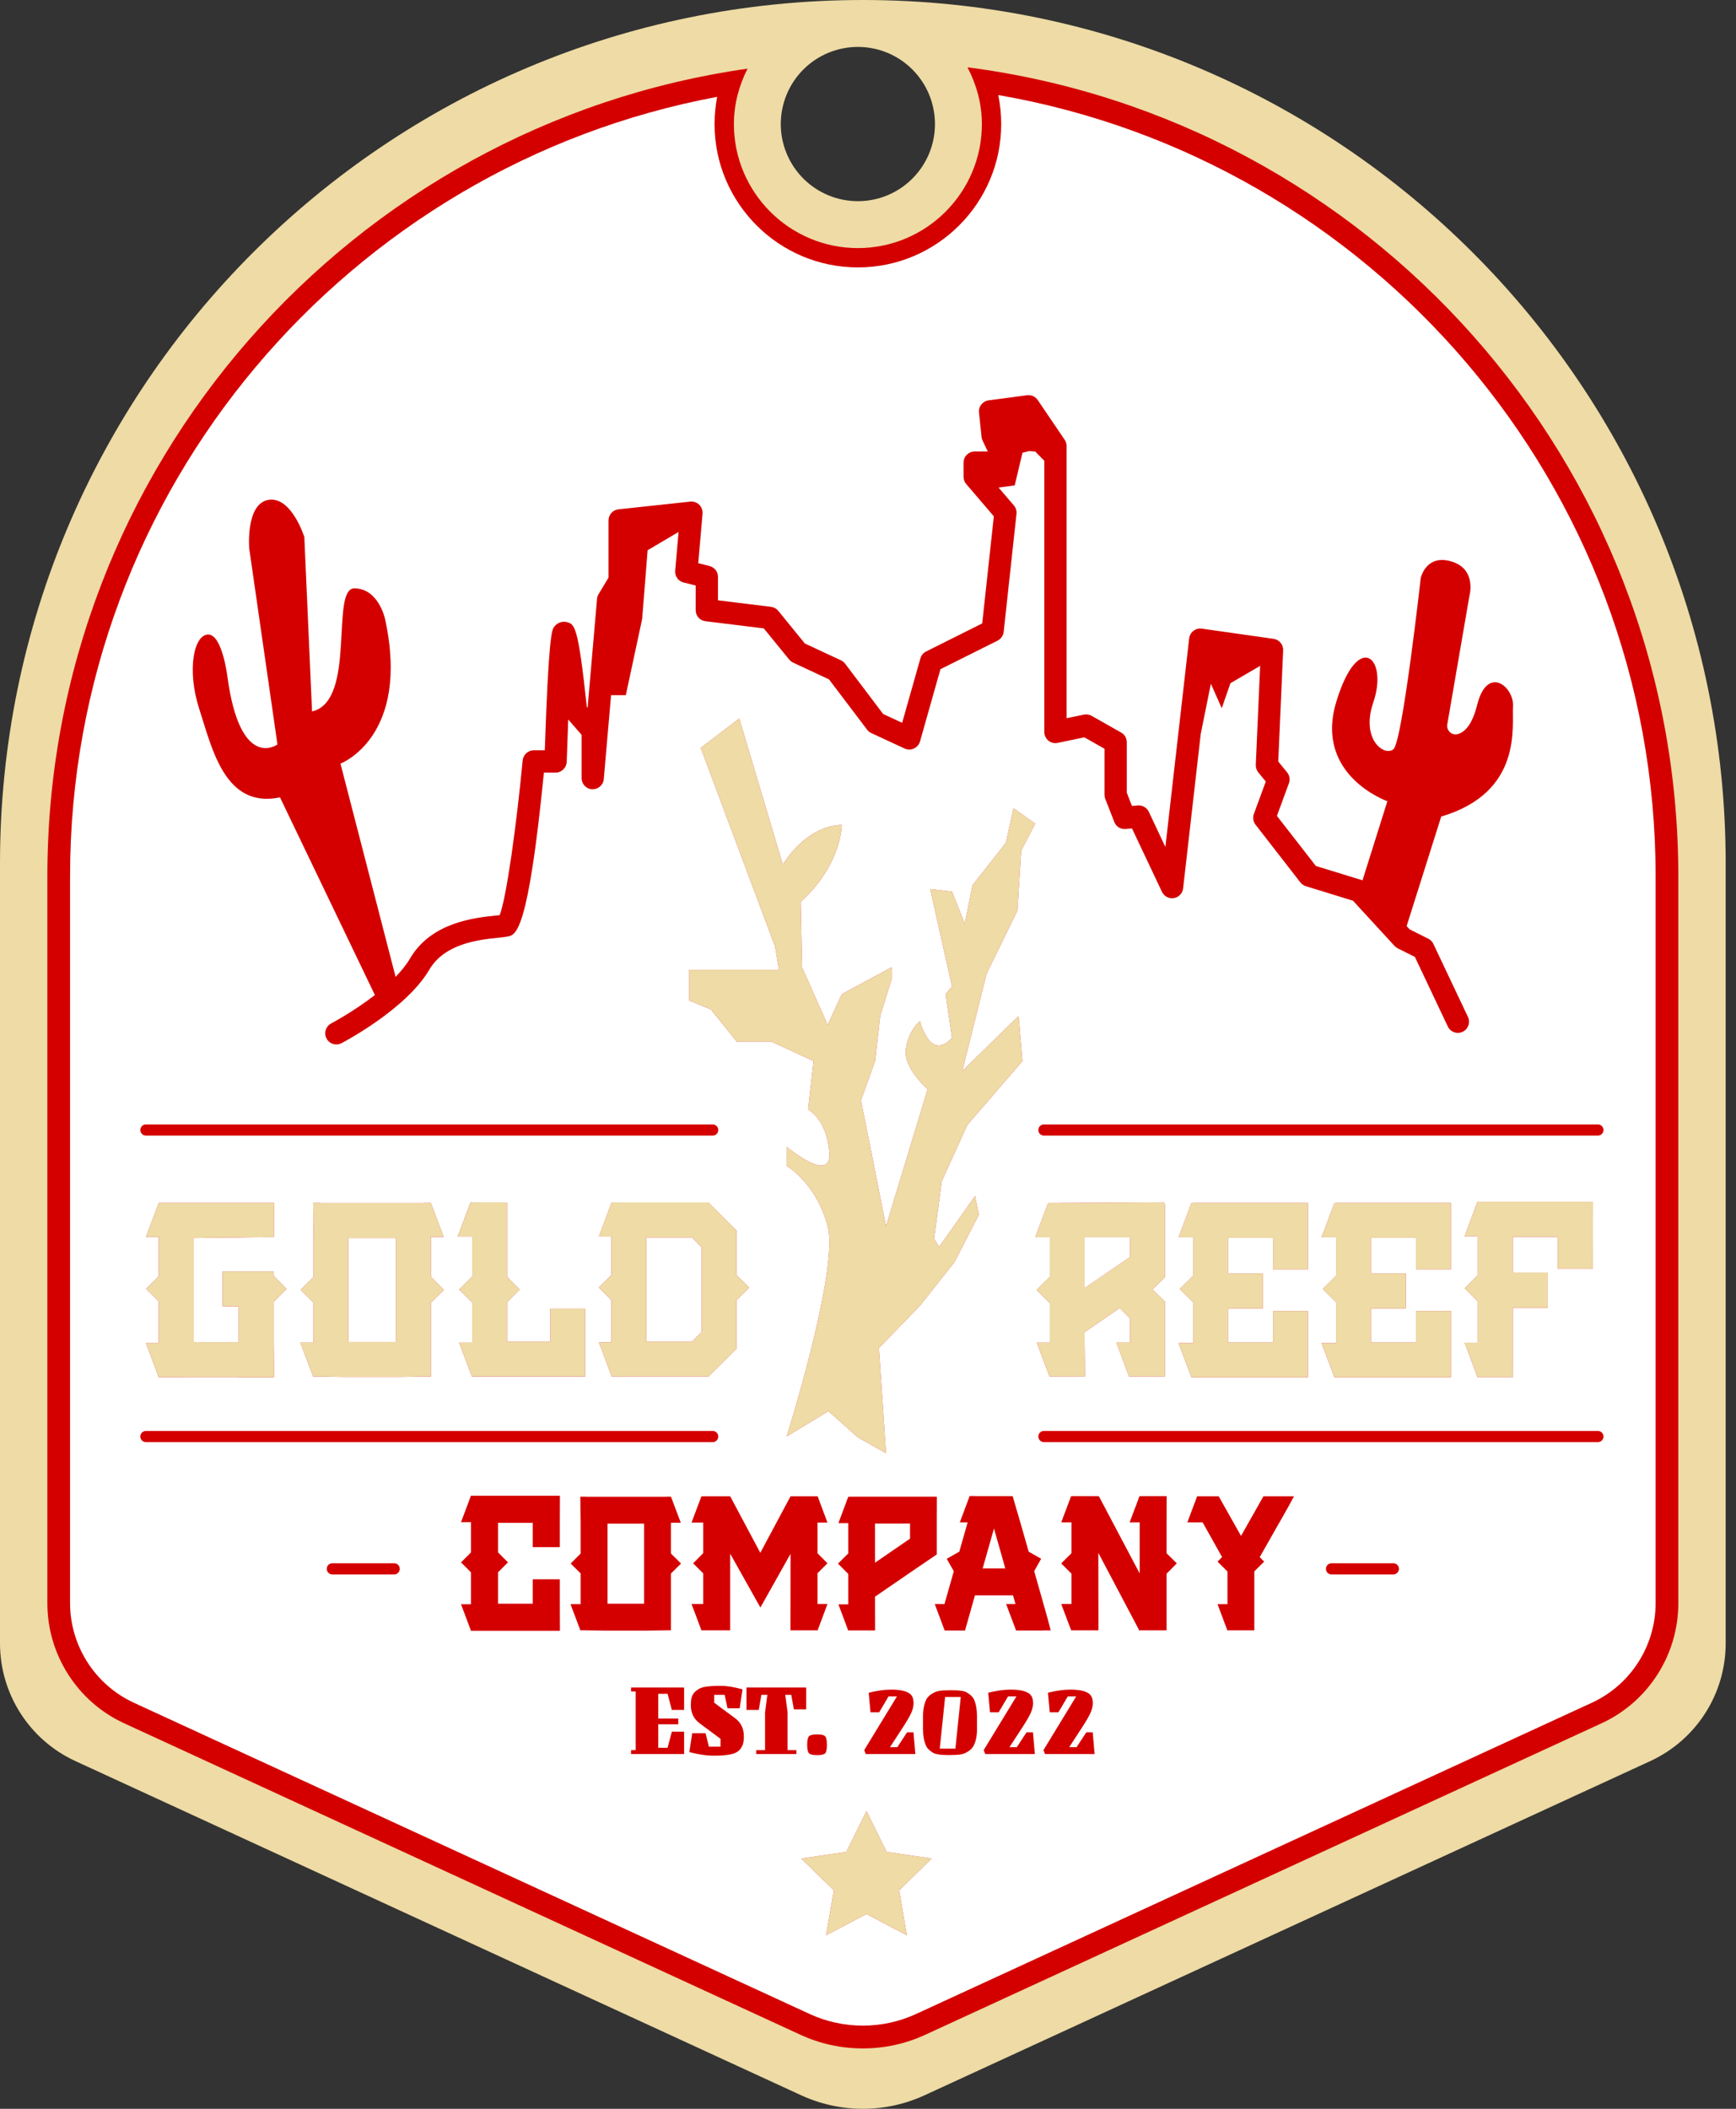 <svg width="56" height="68" viewBox="0 0 56 68" fill="none" xmlns="http://www.w3.org/2000/svg">
<rect x="0" y="0" width="56" height="68" fill="#333333" stroke="none"/>
<path d="M27.834 0C12.462 0 0 12.462 0 27.834V52.991C0 54.622 0.949 56.104 2.431 56.787L25.839 67.562C26.473 67.854 27.153 68 27.834 68C28.515 68 29.196 67.854 29.829 67.562L53.236 56.787C54.718 56.104 55.667 54.622 55.667 52.991V27.834C55.667 12.462 43.206 0 27.834 0ZM27.674 1.513C28.333 1.513 28.966 1.775 29.432 2.241C29.898 2.708 30.16 3.34 30.16 4C30.16 4.326 30.096 4.65 29.971 4.952C29.846 5.253 29.663 5.527 29.432 5.758C29.201 5.989 28.927 6.173 28.625 6.298C28.324 6.423 28 6.487 27.674 6.487C27.347 6.487 27.024 6.423 26.722 6.298C26.42 6.173 26.146 5.99 25.915 5.759C25.684 5.528 25.501 5.253 25.376 4.952C25.251 4.65 25.186 4.326 25.186 4C25.187 3.673 25.251 3.35 25.376 3.048C25.501 2.746 25.684 2.472 25.915 2.241C26.146 2.01 26.42 1.827 26.722 1.702C27.024 1.577 27.347 1.513 27.674 1.513V1.513ZM8.73 16.112C9.431 16.077 9.817 17.318 9.817 17.318L10.066 22.941C11.512 22.611 10.645 18.973 11.43 18.973C12.216 18.973 12.422 19.964 12.422 19.964C13.25 23.768 10.983 24.624 10.983 24.624L12.761 31.499L12.741 31.526C12.587 31.632 12.424 31.76 12.261 31.907C12.2 31.962 12.142 32.017 12.087 32.073L9.032 25.712C7.255 26.084 6.842 24.141 6.427 22.859C6.015 21.578 6.262 20.461 6.717 20.461C7.172 20.461 7.338 21.825 7.338 21.825C7.75 24.885 8.95 24.006 8.95 24.006L8.04 17.691C8.04 17.691 7.916 16.244 8.66 16.119C8.684 16.116 8.707 16.113 8.73 16.112ZM46.541 18.057C46.625 18.059 46.718 18.074 46.821 18.105C47.648 18.352 47.4 19.22 47.4 19.22L46.687 23.356C46.653 23.548 46.824 23.721 47.014 23.674C47.226 23.623 47.482 23.404 47.649 22.735C47.979 21.412 48.848 22.157 48.806 22.776C48.765 23.397 49.137 25.546 46.491 26.331L45.375 29.863L45.458 29.953C44.9 29.598 44.477 28.81 43.887 28.366L43.951 28.386C43.952 28.386 43.952 28.386 43.952 28.386L44.754 25.836C44.754 25.836 42.398 25.009 43.1 22.652C43.804 20.296 44.796 21.2 44.299 22.652C43.89 23.849 44.661 24.406 44.951 24.158C45.24 23.909 45.83 18.641 45.83 18.641C45.83 18.641 45.956 18.041 46.541 18.057ZM23.238 54.361C23.45 54.361 23.688 54.4 23.952 54.476L23.86 55.085H23.468L23.377 54.652H23.039V54.906L23.705 55.399C23.804 55.471 23.877 55.557 23.925 55.656C23.972 55.755 23.996 55.868 23.996 55.995C23.996 56.121 23.979 56.221 23.945 56.295C23.912 56.367 23.868 56.424 23.817 56.464C23.767 56.505 23.701 56.537 23.617 56.559C23.484 56.595 23.293 56.613 23.043 56.613C22.792 56.613 22.524 56.575 22.237 56.498L22.329 55.89H22.762L22.866 56.322H23.242V56.069L22.576 55.575C22.477 55.503 22.403 55.417 22.356 55.318C22.308 55.219 22.285 55.111 22.285 54.993C22.285 54.874 22.295 54.783 22.315 54.72C22.338 54.654 22.371 54.601 22.414 54.56C22.456 54.518 22.503 54.483 22.552 54.456C22.602 54.429 22.662 54.409 22.735 54.395C22.858 54.373 23.026 54.361 23.238 54.361ZM20.357 54.415H22.068V55.139H21.673L21.534 54.618H21.233V55.416H21.879V55.602H21.233V56.359H21.534L21.673 55.839H22.068V56.562H20.357V56.434H20.506V54.544H20.357V54.415ZM24.08 54.415H26.005V55.119H25.609L25.524 54.652H25.331L25.406 55.22V56.434H25.69V56.562H24.395V56.434H24.679V55.22L24.753 54.652H24.561L24.476 55.139H24.08V54.415ZM28.747 54.483C29.1 54.483 29.323 54.549 29.413 54.682C29.451 54.741 29.47 54.821 29.47 54.923C29.47 55.022 29.443 55.13 29.389 55.247C29.335 55.362 29.247 55.513 29.125 55.7L28.709 56.339H28.946L29.261 55.859H29.467L29.528 56.562H27.928L27.878 56.434L28.933 54.703H28.662L28.361 55.213H28.08L28.023 54.584C28.289 54.517 28.53 54.483 28.747 54.483ZM32.602 54.483C32.956 54.483 33.178 54.549 33.268 54.682C33.306 54.741 33.325 54.821 33.325 54.923C33.325 55.022 33.298 55.13 33.244 55.247C33.19 55.362 33.102 55.513 32.98 55.7L32.564 56.339H32.801L33.115 55.859H33.322L33.382 56.562H31.783L31.732 56.434L32.787 54.703H32.517L32.216 55.213H31.935L31.878 54.584C32.144 54.517 32.385 54.483 32.602 54.483ZM34.529 54.483C34.883 54.483 35.105 54.549 35.195 54.682C35.233 54.741 35.252 54.821 35.252 54.923C35.252 55.022 35.225 55.13 35.171 55.247C35.117 55.362 35.029 55.513 34.907 55.7L34.491 56.339H34.728L35.043 55.859H35.249L35.31 56.562H33.711L33.66 56.434L34.715 54.703H34.444L34.143 55.213H33.862L33.805 54.584C34.071 54.517 34.312 54.483 34.529 54.483ZM30.681 54.503C30.757 54.503 30.815 54.504 30.853 54.507C30.892 54.507 30.944 54.512 31.012 54.523C31.082 54.532 31.136 54.547 31.174 54.568C31.213 54.588 31.256 54.618 31.306 54.659C31.356 54.699 31.394 54.748 31.421 54.804C31.484 54.949 31.516 55.126 31.516 55.335V55.761C31.516 55.973 31.48 56.15 31.408 56.292C31.358 56.387 31.268 56.466 31.137 56.529C31.058 56.567 30.941 56.587 30.786 56.589C30.743 56.592 30.683 56.593 30.606 56.593C30.532 56.593 30.476 56.592 30.437 56.589C30.399 56.589 30.345 56.584 30.275 56.573C30.207 56.564 30.154 56.549 30.116 56.529C30.078 56.509 30.034 56.478 29.984 56.437C29.935 56.397 29.897 56.349 29.873 56.292C29.807 56.148 29.774 55.971 29.774 55.761V55.335C29.774 55.128 29.809 54.951 29.879 54.804C29.927 54.71 30.018 54.631 30.153 54.568C30.232 54.529 30.349 54.509 30.505 54.507C30.548 54.504 30.606 54.503 30.681 54.503ZM30.488 54.72L30.315 56.387H30.819L30.992 54.72H30.488ZM26.363 55.927C26.496 55.927 26.58 55.947 26.616 55.988C26.655 56.026 26.674 56.118 26.674 56.265C26.674 56.409 26.655 56.5 26.616 56.539C26.578 56.577 26.493 56.596 26.36 56.596C26.227 56.596 26.14 56.577 26.099 56.539C26.059 56.5 26.038 56.408 26.038 56.262C26.038 56.115 26.059 56.023 26.099 55.984C26.142 55.946 26.23 55.927 26.363 55.927Z" fill="url(#paint0_linear_152_102)"/>
<path d="M31.21 2.171C31.496 2.721 31.674 3.337 31.674 4C31.674 6.206 29.88 8 27.674 8C25.468 8 23.674 6.206 23.674 4C23.674 3.354 23.842 2.754 24.114 2.214C11.365 4.027 1.528 15.01 1.528 28.253V51.703C1.528 53.358 2.5 54.876 4.003 55.568L25.823 65.614C26.458 65.906 27.134 66.053 27.834 66.053C28.533 66.053 29.209 65.906 29.844 65.614L51.665 55.568C53.168 54.876 54.139 53.359 54.139 51.703V28.253C54.139 14.892 44.125 3.834 31.21 2.171ZM23.847 23.168L25.253 27.881C25.253 27.881 25.955 26.64 27.154 26.599C27.154 26.599 27.154 27.881 25.831 29.08L25.872 31.189L26.699 33.05L27.154 32.057L28.766 31.189V31.561L28.394 32.76L28.23 34.215L27.775 35.489L28.064 36.935L28.581 39.541L29.925 35.117C29.925 35.117 29.138 34.455 29.221 33.835C29.304 33.214 29.676 32.925 29.676 32.925C29.676 32.925 30.006 34.248 30.71 33.463L30.503 32.057L30.71 31.81L30.006 28.667L30.71 28.75L31.123 29.783L31.371 28.544L32.447 27.178L32.694 26.062L33.398 26.558L32.943 27.427L32.818 29.37L31.826 31.395L31.041 34.538L32.859 32.76L32.983 34.215L31.205 36.274L30.378 38.094L30.131 39.953L30.297 40.202L31.454 38.565L31.577 39.168L30.793 40.698L29.676 42.103L28.353 43.468L28.581 46.859L27.674 46.349L26.724 45.505L25.376 46.321C25.376 46.321 27.071 40.947 26.699 39.541C26.327 38.135 25.376 37.597 25.376 37.597V36.978C25.376 36.978 26.848 38.218 26.752 37.144C26.658 36.068 26.067 35.778 26.067 35.778L26.244 34.215L24.88 33.586H23.764L22.937 32.553L22.233 32.263V31.272H25.128L25.004 30.527L22.605 24.118L23.847 23.168ZM47.664 38.754H51.383V38.758H51.387L51.383 40.908H50.247V39.884H48.799V41.036H49.928V42.171H48.799V43.297L48.807 44.401H48.799V44.405H47.664V44.401H47.659L47.247 43.297H47.664V41.959L47.247 41.542L47.664 41.125V39.862H47.247L47.659 38.758H47.664V38.754ZM37.554 38.771V38.776L37.577 38.847V41.188L37.178 41.581L37.577 41.971V44.387H36.419L36.012 43.293H36.455V42.516L36.119 42.179L34.989 42.956V43.309L35.002 44.383L33.854 44.387L33.446 43.293H33.867V42.021L33.437 41.595L33.867 41.165V39.893H33.398L33.809 38.794L37.554 38.771ZM15.233 38.772H16.359V41.174L16.767 41.581L16.359 41.99V43.262H17.751V42.197H18.877V44.387H15.224L14.813 43.293H15.233V41.998L14.813 41.581L15.233 41.16V39.875H14.764L15.175 38.781H15.233V38.772ZM19.728 38.772H19.963V38.775H22.857L23.761 39.68V41.112L24.169 41.519L23.761 41.927V43.483L22.857 44.387H19.724V44.364L19.319 43.284H19.724V41.927L19.319 41.519L19.724 41.112V39.87H19.319L19.724 38.785V38.775H19.728V38.772ZM5.119 38.789H8.829V38.794H8.843L8.835 39.889L6.249 39.919V43.274L6.498 43.279H7.698V42.121H7.18V40.997H8.829V41.139L9.246 41.56L8.829 41.98V43.305L8.843 44.405H8.829V44.409H7.698V44.405H6.091L5.119 44.409V44.405L4.707 43.305H5.119V41.963L4.716 41.56L5.119 41.157V39.889H4.707L5.119 38.794V38.789ZM10.101 38.789H10.332V38.794H13.669V38.789H13.9L14.311 39.883H13.9V41.17L14.32 41.591L13.9 42.008V44.387H13.732L12.934 44.401H11.084L10.287 44.387H10.101L9.688 43.293H10.114V42.008L9.697 41.591L10.114 41.17V39.883L10.101 38.789ZM38.486 38.789H42.186V38.794H42.19V40.931H41.061V39.915H39.611V41.063H40.737V42.189H39.611V43.287H41.061V42.273H42.19V44.409H42.186V44.413H38.486V44.409H38.432L38.019 43.309H38.486V41.994L38.056 41.564L38.486 41.134V39.893H38.019L38.432 38.794H38.486V38.789ZM43.099 38.789H46.8V38.794H46.804V40.931H45.674V39.915H44.225V41.063H45.35V42.189H44.225V43.287H45.674V42.273H46.804V44.409H46.8V44.413H43.099V44.409H43.045L42.634 43.309H43.099V41.994L42.669 41.564L43.099 41.134V39.893H42.634L43.045 38.794H43.099V38.789ZM34.989 39.893V41.533L36.455 40.53V39.893H34.989ZM20.848 39.901V43.262H22.32L22.635 42.946V40.216L22.32 39.901H20.848ZM11.24 39.919V43.274H12.774V39.919H11.24ZM27.952 58.398L28.602 59.717L30.057 59.929L29.005 60.956L29.253 62.405L27.952 61.72L26.65 62.405L26.898 60.956L25.845 59.929L27.3 59.717L27.952 58.398Z" fill="#D40000"/>
<path d="M32.202 3.065C32.264 3.367 32.297 3.68 32.297 4C32.297 6.55 30.224 8.623 27.674 8.623C25.124 8.623 23.05 6.55 23.05 4C23.05 3.7 23.08 3.407 23.134 3.123C11.271 5.337 2.26 15.759 2.26 28.255V51.694C2.26 53.069 3.067 54.329 4.315 54.905L26.126 64.946C27.204 65.442 28.464 65.442 29.543 64.946L51.353 54.905C52.601 54.33 53.407 53.071 53.407 51.694V28.255C53.407 15.643 44.228 5.145 32.202 3.065V3.065ZM33.129 12.745C33.268 12.728 33.399 12.787 33.475 12.899L34.344 14.181C34.385 14.241 34.406 14.311 34.406 14.384V23.16L34.965 23.044C35.049 23.027 35.139 23.04 35.215 23.083L36.165 23.621C36.279 23.684 36.348 23.804 36.348 23.934V25.561L36.515 25.99L36.701 25.973C36.856 25.96 36.994 26.042 37.059 26.178L37.593 27.311L38.36 20.585C38.372 20.489 38.421 20.401 38.498 20.342C38.575 20.283 38.674 20.257 38.769 20.271L41.085 20.6C41.267 20.627 41.401 20.788 41.392 20.972L41.234 24.557L41.519 24.904C41.599 25.003 41.621 25.138 41.578 25.257L41.191 26.309L42.447 27.924L43.951 28.386C43.951 28.386 43.952 28.386 43.952 28.386L44.754 25.836C44.754 25.836 42.398 25.009 43.1 22.652C43.804 20.296 44.796 21.2 44.299 22.652C43.89 23.849 44.661 24.406 44.951 24.158C45.24 23.909 45.83 18.641 45.83 18.641C45.83 18.641 45.956 18.041 46.541 18.057C46.625 18.059 46.718 18.074 46.821 18.105C47.649 18.352 47.4 19.22 47.4 19.22L46.687 23.356C46.653 23.548 46.824 23.721 47.014 23.674C47.226 23.623 47.482 23.404 47.649 22.735C47.979 21.412 48.848 22.157 48.806 22.776C48.765 23.397 49.137 25.546 46.491 26.331L45.375 29.863L45.471 29.967L46.073 30.269C46.145 30.304 46.202 30.363 46.237 30.436L47.354 32.793C47.438 32.973 47.362 33.187 47.182 33.271C47.002 33.357 46.789 33.28 46.704 33.102L45.641 30.856L45.09 30.581C45.05 30.561 45.015 30.535 44.986 30.503L43.646 29.045L42.127 28.577C42.056 28.556 41.995 28.512 41.948 28.455L40.502 26.594C40.425 26.496 40.405 26.365 40.447 26.248L40.832 25.201L40.589 24.906C40.535 24.837 40.505 24.75 40.509 24.662L40.65 21.472L39.692 22.03L39.411 22.837L39.06 22.047L38.733 23.669L38.165 28.646C38.147 28.806 38.026 28.934 37.867 28.96C37.707 28.986 37.552 28.904 37.483 28.759L36.515 26.712L36.312 26.732C36.143 26.744 36.001 26.653 35.944 26.503L35.654 25.76C35.637 25.718 35.629 25.673 35.629 25.63V24.144L34.979 23.776L34.119 23.955C34.015 23.978 33.903 23.951 33.819 23.882C33.736 23.814 33.687 23.711 33.687 23.603V14.857L33.397 14.562L33.208 14.545L32.984 14.597L32.733 15.652L32.212 15.722C31.3 14.658 32.442 15.99 32.706 16.299C32.771 16.375 32.801 16.473 32.79 16.572L32.377 20.375C32.363 20.496 32.289 20.603 32.181 20.658L30.337 21.579L29.678 23.908C29.649 24.009 29.577 24.092 29.482 24.137C29.386 24.18 29.277 24.18 29.181 24.137L28.107 23.639C28.052 23.616 28.006 23.578 27.971 23.53L26.742 21.907L25.583 21.366C25.534 21.342 25.491 21.308 25.457 21.267L24.638 20.263L22.757 20.032C22.576 20.011 22.441 19.857 22.441 19.675V18.88L22.051 18.783C21.88 18.741 21.765 18.58 21.78 18.404L21.889 17.154L20.891 17.743L20.715 19.956L20.188 22.416H19.712L19.477 25.122C19.462 25.314 19.297 25.455 19.104 25.451C18.913 25.443 18.761 25.284 18.761 25.091V23.696L18.33 23.2C18.312 23.646 18.295 24.113 18.281 24.565C18.274 24.759 18.115 24.913 17.921 24.913H17.545C17.038 30.067 16.642 30.146 16.379 30.199C16.306 30.213 16.197 30.226 16.065 30.239C15.464 30.301 14.347 30.417 13.849 31.268C13.102 32.542 11.102 33.593 11.018 33.638C10.964 33.665 10.907 33.679 10.852 33.679C10.721 33.679 10.596 33.609 10.532 33.485C10.44 33.31 10.509 33.092 10.685 33.001C10.696 32.995 11.4 32.622 12.093 32.086V32.085L9.032 25.712C7.255 26.084 6.842 24.141 6.427 22.859C6.015 21.578 6.262 20.461 6.717 20.461C7.172 20.461 7.337 21.825 7.337 21.825C7.75 24.885 8.95 24.006 8.95 24.006L8.04 17.691C8.04 17.691 7.916 16.244 8.66 16.119C8.684 16.116 8.707 16.113 8.729 16.112C9.43 16.077 9.817 17.318 9.817 17.318L10.066 22.941C11.512 22.611 10.645 18.973 11.43 18.973C12.216 18.973 12.422 19.964 12.422 19.964C13.25 23.768 10.983 24.624 10.983 24.624L12.761 31.499C12.947 31.308 13.109 31.108 13.229 30.904C13.912 29.738 15.315 29.593 15.991 29.523C16.037 29.519 16.079 29.515 16.117 29.511C16.335 28.976 16.665 26.581 16.86 24.52C16.879 24.336 17.033 24.194 17.218 24.194H17.574C17.696 20.509 17.807 20.325 17.861 20.234C17.941 20.102 18.114 20.023 18.263 20.057C18.54 20.119 18.645 20.141 18.929 22.791L18.955 22.822L19.259 19.312C19.263 19.259 19.28 19.206 19.308 19.16L19.63 18.625V16.781C19.63 16.597 19.767 16.444 19.951 16.424L22.265 16.175C22.372 16.164 22.479 16.201 22.556 16.276C22.632 16.351 22.671 16.458 22.663 16.564L22.524 18.16L22.887 18.251C23.047 18.292 23.16 18.435 23.16 18.6V19.358L24.869 19.567C24.962 19.578 25.046 19.624 25.105 19.696L25.962 20.749L27.128 21.293C27.182 21.318 27.227 21.355 27.263 21.402L28.489 23.024L29.102 23.307L29.69 21.231C29.717 21.134 29.784 21.052 29.874 21.008L31.684 20.103L32.059 16.649L31.169 15.609C31.112 15.545 31.082 15.46 31.082 15.375V14.92C31.082 14.722 31.242 14.56 31.441 14.56H31.864L31.696 14.206C31.679 14.17 31.667 14.131 31.663 14.09L31.581 13.305C31.559 13.111 31.697 12.937 31.89 12.91L33.129 12.745ZM23.847 23.168L25.253 27.881C25.253 27.881 25.955 26.64 27.154 26.599C27.154 26.599 27.154 27.881 25.831 29.08L25.872 31.189L26.699 33.05L27.154 32.057L28.766 31.189V31.561L28.394 32.76L28.23 34.215L27.774 35.489L28.064 36.935L28.581 39.541L29.925 35.117C29.925 35.117 29.138 34.455 29.221 33.835C29.304 33.214 29.676 32.925 29.676 32.925C29.676 32.925 30.006 34.248 30.71 33.463L30.503 32.057L30.71 31.81L30.006 28.667L30.71 28.75L31.123 29.783L31.371 28.544L32.447 27.178L32.694 26.062L33.397 26.558L32.943 27.427L32.818 29.37L31.826 31.395L31.041 34.538L32.859 32.76L32.983 34.215L31.205 36.274L30.378 38.094L30.131 39.953L30.297 40.202L31.454 38.565L31.577 39.168L30.792 40.698L29.676 42.103L28.353 43.468L28.581 46.859L27.674 46.349L26.724 45.505L25.376 46.321C25.376 46.321 27.071 40.947 26.699 39.541C26.327 38.135 25.376 37.597 25.376 37.597V36.978C25.376 36.978 26.848 38.218 26.752 37.144C26.658 36.068 26.067 35.778 26.067 35.778L26.244 34.215L24.88 33.586H23.764L22.936 32.553L22.233 32.263V31.272H25.128L25.004 30.527L22.605 24.118L23.847 23.168ZM4.707 36.259H22.991C23.09 36.259 23.171 36.338 23.171 36.438C23.171 36.538 23.09 36.618 22.991 36.618H4.707C4.607 36.618 4.527 36.538 4.527 36.438C4.527 36.338 4.607 36.259 4.707 36.259ZM33.674 36.259H51.546C51.645 36.259 51.725 36.338 51.725 36.438C51.725 36.538 51.645 36.618 51.546 36.618H33.674C33.575 36.618 33.495 36.538 33.495 36.438C33.495 36.338 33.575 36.259 33.674 36.259V36.259ZM47.664 38.754H51.383V38.758H51.387L51.383 40.908H50.246V39.884H48.798V41.036H49.928V42.171H48.798V43.297L48.807 44.401H48.798V44.405H47.664V44.401H47.658L47.247 43.297H47.664V41.959L47.247 41.542L47.664 41.125V39.862H47.247L47.658 38.758H47.664V38.754ZM37.554 38.771V38.776L37.577 38.847V41.188L37.178 41.581L37.577 41.971V44.387H36.419L36.012 43.293H36.455V42.516L36.119 42.179L34.989 42.956V43.309L35.001 44.383L33.854 44.387L33.445 43.293H33.867V42.021L33.437 41.595L33.867 41.166V39.893H33.397L33.809 38.794L37.554 38.771ZM15.233 38.773H16.359V41.174L16.766 41.581L16.359 41.99V43.263H17.751V42.198H18.877V44.388H15.224L14.812 43.294H15.233V41.998L14.812 41.581L15.233 41.16V39.875H14.763L15.175 38.781H15.233V38.773ZM19.728 38.773H19.963V38.775H22.856L23.761 39.68V41.112L24.169 41.52L23.761 41.927V43.483L22.856 44.387H19.724V44.364L19.319 43.284H19.724V41.927L19.319 41.519L19.724 41.112V39.871H19.319L19.724 38.785V38.775H19.728L19.728 38.773ZM5.119 38.79H8.829V38.794H8.843L8.835 39.889L6.249 39.92V43.275L6.498 43.279H7.698V42.122H7.18V40.998H8.829V41.139L9.246 41.56L8.829 41.98V43.306L8.843 44.406H8.829V44.41H7.698V44.406H6.091L5.119 44.41V44.406L4.707 43.306H5.119V41.963L4.715 41.56L5.119 41.157V39.889H4.707L5.119 38.794L5.119 38.79ZM10.101 38.79H10.332V38.794H13.669V38.79H13.9L14.311 39.884H13.9V41.17L14.32 41.591L13.9 42.008V44.388H13.731L12.934 44.401H11.084L10.287 44.388H10.101L9.688 43.293H10.114V42.008L9.697 41.591L10.114 41.17V39.883L10.101 38.79ZM38.486 38.79H42.185V38.794H42.19V40.931H41.061V39.916H39.611V41.063H40.736V42.19H39.611V43.288H41.061V42.274H42.19V44.41H42.185V44.414H38.486V44.41H38.432L38.019 43.31H38.486V41.994L38.056 41.564L38.486 41.135V39.894H38.019L38.432 38.794H38.486V38.79ZM43.099 38.79H46.8V38.794H46.804V40.931H45.674V39.916H44.225V41.063H45.35V42.19H44.225V43.288H45.674V42.274H46.804V44.41H46.8V44.414H43.099V44.41H43.045L42.633 43.31H43.099V41.994L42.669 41.564L43.099 41.135V39.894H42.633L43.045 38.794H43.099V38.79ZM34.989 39.894V41.534L36.455 40.531V39.894H34.989ZM20.848 39.902V43.263H22.32L22.635 42.947V40.217L22.32 39.902L20.848 39.902ZM12.774 39.92L11.24 39.92V43.275H12.774V39.92ZM4.707 46.142H22.991C23.09 46.142 23.171 46.222 23.171 46.322C23.171 46.42 23.09 46.502 22.991 46.502H4.707C4.607 46.502 4.527 46.42 4.527 46.322C4.527 46.222 4.607 46.142 4.707 46.142ZM33.674 46.142H51.546C51.645 46.142 51.725 46.222 51.725 46.322C51.725 46.42 51.645 46.502 51.546 46.502H33.674C33.575 46.502 33.495 46.42 33.495 46.322C33.495 46.222 33.575 46.142 33.674 46.142V46.142ZM15.193 48.231H18.059V48.231V48.234H18.062V48.234L18.059 49.083V49.889V49.89H17.186V49.889V49.105H16.067V50.059V50.059L16.387 50.38H16.388V50.38L16.067 50.698V51.713H17.186V50.926V50.925H18.059V50.926V51.73V51.731L18.062 52.58V52.58H18.059V52.587V52.587H15.193V52.587V52.58H15.19V52.58L14.872 51.731V51.73H15.193V50.701V50.7L14.872 50.38L15.193 50.059V50.059V49.084H14.872V49.083L15.19 48.234V48.234H15.193V48.231V48.231ZM31.279 48.24H31.461V48.241V48.244H32.665V48.241L32.913 49.09L33.184 50.035L33.586 50.264V50.264L33.361 50.663L33.794 52.191V52.191L33.892 52.573V52.573H33.644V52.577V52.577H32.774V52.577V52.569V52.569L32.456 51.725V51.724H32.757L32.679 51.444H31.45L31.13 52.577V52.577H30.47V52.577V52.569V52.569L30.154 51.725V51.724H30.467L30.768 50.666V50.666L30.54 50.264V50.264L30.945 50.035L31.214 49.091H30.962V49.09L31.279 48.241V48.24ZM34.565 48.244H35.43V48.244V48.258L35.448 48.247V48.248L36.764 50.737V49.091H36.44V49.09L36.757 48.248V48.247H36.764V48.245V48.244H37.634V48.245L37.631 49.087V49.087V50.086L37.962 50.413V50.413H37.961L37.631 50.745V50.745V52.569V52.57H36.775L36.754 52.581V52.58L35.43 50.073L35.433 52.566V52.566H35.43V52.569V52.57H34.565V52.569V52.566H34.551V52.566L34.233 51.721V51.721H34.565V50.745V50.745L34.233 50.413L34.233 50.413L34.565 50.083V49.09H34.233V49.09L34.551 48.248V48.247H34.565V48.244L34.565 48.244ZM22.684 48.248H23.554V48.249L24.526 50.072L25.501 48.249V48.248H26.371V48.249V48.25H26.376V48.251L26.692 49.096V49.097H26.371V50.085V50.086L26.692 50.41V50.41L26.371 50.731V50.731V51.723H26.692V51.724L26.376 52.569V52.57H25.498V52.569L25.501 50.105L24.529 51.836L23.554 50.1V52.569V52.57H22.626V52.569L22.308 51.724V51.723H22.684V50.734V50.734L22.36 50.41V50.41L22.684 50.083V50.082V49.097H22.308V49.096L22.626 48.251V48.25H22.684V48.249V48.248ZM38.617 48.248H39.313V48.249L40.033 49.527L40.756 48.249V48.248H41.741V48.249L41.571 48.565V48.565L41.273 49.093V49.09L40.636 50.212V50.212L40.779 50.356H40.779V50.356L40.462 50.67V52.569V52.57H39.591V52.569L39.275 51.728V51.727H39.596V50.673L39.275 50.356V50.356H39.275L39.422 50.209V50.209L38.794 49.09H38.302V49.09L38.617 48.249L38.617 48.248ZM18.72 48.261H18.898V48.262V48.264H21.466V48.262V48.261H21.644V48.262L21.961 49.103V49.103H21.644V50.093V50.094L21.968 50.417H21.968V50.418L21.644 50.739V52.569V52.569H21.514L20.9 52.58H19.478L18.864 52.569H18.72V52.569L18.404 51.728V51.727H18.731V50.739V50.738L18.41 50.418V50.417L18.731 50.094V50.093V49.103V49.103L18.72 48.262L18.72 48.261ZM27.496 48.261H30.204V48.262V48.264H30.219V48.265V48.271H30.222V48.272L30.219 49.114V50.123V50.124L29.356 50.711L28.227 51.486V51.734V51.734L28.23 52.573V52.573H27.36V52.573L27.046 51.734V51.734H27.363V50.752V50.751L27.033 50.421L27.032 50.42L27.363 50.093V49.114H27.046V49.114L27.36 48.272V48.271H27.363V48.265V48.264H27.388L27.496 48.261ZM28.227 49.128V50.39L29.356 49.615V49.128H28.227ZM19.597 49.131V51.713H20.777V49.131H19.597ZM32.064 49.288L31.699 50.574H32.429L32.064 49.288ZM10.72 50.409H12.716C12.816 50.409 12.896 50.489 12.896 50.589C12.896 50.687 12.816 50.769 12.716 50.769H10.72C10.62 50.769 10.54 50.687 10.54 50.589C10.54 50.489 10.62 50.409 10.72 50.409ZM42.951 50.409H44.948C45.047 50.409 45.127 50.489 45.127 50.589C45.127 50.687 45.047 50.769 44.948 50.769H42.951C42.852 50.769 42.772 50.687 42.772 50.589C42.772 50.489 42.852 50.409 42.951 50.409ZM23.238 54.361C23.45 54.361 23.688 54.4 23.952 54.476L23.86 55.085H23.468L23.377 54.652H23.039V54.906L23.705 55.399C23.804 55.471 23.877 55.557 23.925 55.656C23.972 55.755 23.996 55.868 23.996 55.995C23.996 56.121 23.979 56.221 23.945 56.295C23.911 56.367 23.868 56.424 23.817 56.464C23.767 56.505 23.701 56.537 23.617 56.559C23.484 56.595 23.293 56.613 23.043 56.613C22.792 56.613 22.524 56.575 22.237 56.498L22.329 55.89H22.762L22.866 56.322H23.242V56.069L22.576 55.575C22.477 55.503 22.403 55.417 22.356 55.318C22.308 55.219 22.285 55.111 22.285 54.994C22.285 54.874 22.295 54.783 22.315 54.72C22.338 54.654 22.371 54.601 22.414 54.56C22.456 54.518 22.503 54.483 22.552 54.456C22.602 54.429 22.662 54.409 22.735 54.395C22.858 54.373 23.026 54.361 23.238 54.361ZM20.357 54.415H22.068V55.139H21.673L21.534 54.618H21.233V55.416H21.879V55.602H21.233V56.359H21.534L21.673 55.839H22.068V56.562H20.357V56.434H20.506V54.544H20.357V54.415ZM24.08 54.415H26.005V55.119H25.609L25.524 54.652H25.331L25.406 55.22V56.434H25.69V56.562H24.395V56.434H24.679V55.22L24.753 54.652H24.561L24.476 55.139H24.08V54.415ZM28.747 54.483C29.1 54.483 29.323 54.55 29.413 54.682C29.451 54.741 29.47 54.821 29.47 54.923C29.47 55.022 29.443 55.13 29.389 55.247C29.335 55.362 29.247 55.513 29.125 55.7L28.709 56.339H28.946L29.261 55.859H29.467L29.528 56.562H27.928L27.878 56.434L28.933 54.703H28.662L28.361 55.213H28.08L28.023 54.584C28.289 54.517 28.53 54.483 28.747 54.483V54.483ZM32.602 54.483C32.956 54.483 33.178 54.55 33.268 54.682C33.306 54.741 33.325 54.821 33.325 54.923C33.325 55.022 33.298 55.13 33.244 55.247C33.19 55.362 33.102 55.513 32.98 55.7L32.564 56.339H32.801L33.115 55.859H33.321L33.382 56.562H31.783L31.732 56.434L32.787 54.703H32.517L32.216 55.213H31.935L31.878 54.584C32.144 54.517 32.385 54.483 32.602 54.483V54.483ZM34.529 54.483C34.883 54.483 35.105 54.55 35.195 54.682C35.233 54.741 35.252 54.821 35.252 54.923C35.252 55.022 35.225 55.13 35.171 55.247C35.117 55.362 35.029 55.513 34.907 55.7L34.491 56.339H34.728L35.043 55.859H35.249L35.31 56.562H33.711L33.66 56.434L34.715 54.703H34.444L34.143 55.213H33.862L33.805 54.584C34.071 54.517 34.312 54.483 34.529 54.483V54.483ZM30.681 54.503C30.757 54.503 30.815 54.505 30.853 54.507C30.892 54.507 30.944 54.512 31.012 54.523C31.082 54.532 31.136 54.547 31.174 54.568C31.213 54.588 31.256 54.618 31.306 54.659C31.356 54.699 31.394 54.748 31.421 54.804C31.484 54.949 31.516 55.126 31.516 55.335V55.761C31.516 55.973 31.48 56.15 31.408 56.292C31.358 56.387 31.268 56.466 31.137 56.529C31.058 56.567 30.941 56.587 30.786 56.589C30.743 56.592 30.683 56.593 30.606 56.593C30.532 56.593 30.476 56.592 30.437 56.589C30.399 56.589 30.345 56.584 30.275 56.573C30.207 56.564 30.154 56.549 30.116 56.529C30.078 56.509 30.034 56.478 29.984 56.437C29.935 56.397 29.897 56.349 29.872 56.292C29.807 56.148 29.774 55.971 29.774 55.761V55.335C29.774 55.128 29.809 54.951 29.879 54.804C29.927 54.71 30.018 54.631 30.153 54.568C30.232 54.529 30.349 54.509 30.505 54.507C30.548 54.504 30.606 54.503 30.681 54.503V54.503ZM30.488 54.72L30.315 56.387H30.819L30.992 54.72H30.488ZM26.363 55.927C26.496 55.927 26.58 55.947 26.616 55.988C26.655 56.026 26.674 56.118 26.674 56.265C26.674 56.409 26.655 56.5 26.616 56.539C26.578 56.577 26.493 56.596 26.36 56.596C26.227 56.596 26.14 56.577 26.099 56.539C26.059 56.5 26.038 56.408 26.038 56.262C26.038 56.115 26.059 56.023 26.099 55.984C26.142 55.946 26.23 55.927 26.363 55.927V55.927ZM27.952 58.398L28.602 59.717L30.056 59.929L29.005 60.956L29.253 62.405L27.952 61.72L26.649 62.405L26.898 60.956L25.845 59.929L27.3 59.717L27.952 58.398Z" fill="white"/>
<defs>
<linearGradient id="paint0_linear_152_102" x1="0.836" y1="55.971" x2="47.28" y2="7.578" gradientUnits="userSpaceOnUse">
<stop stop-color="#EEDBA5"/>
<stop offset="1" stop-color="#EEDBA5"/>
</linearGradient>
</defs>
</svg>

